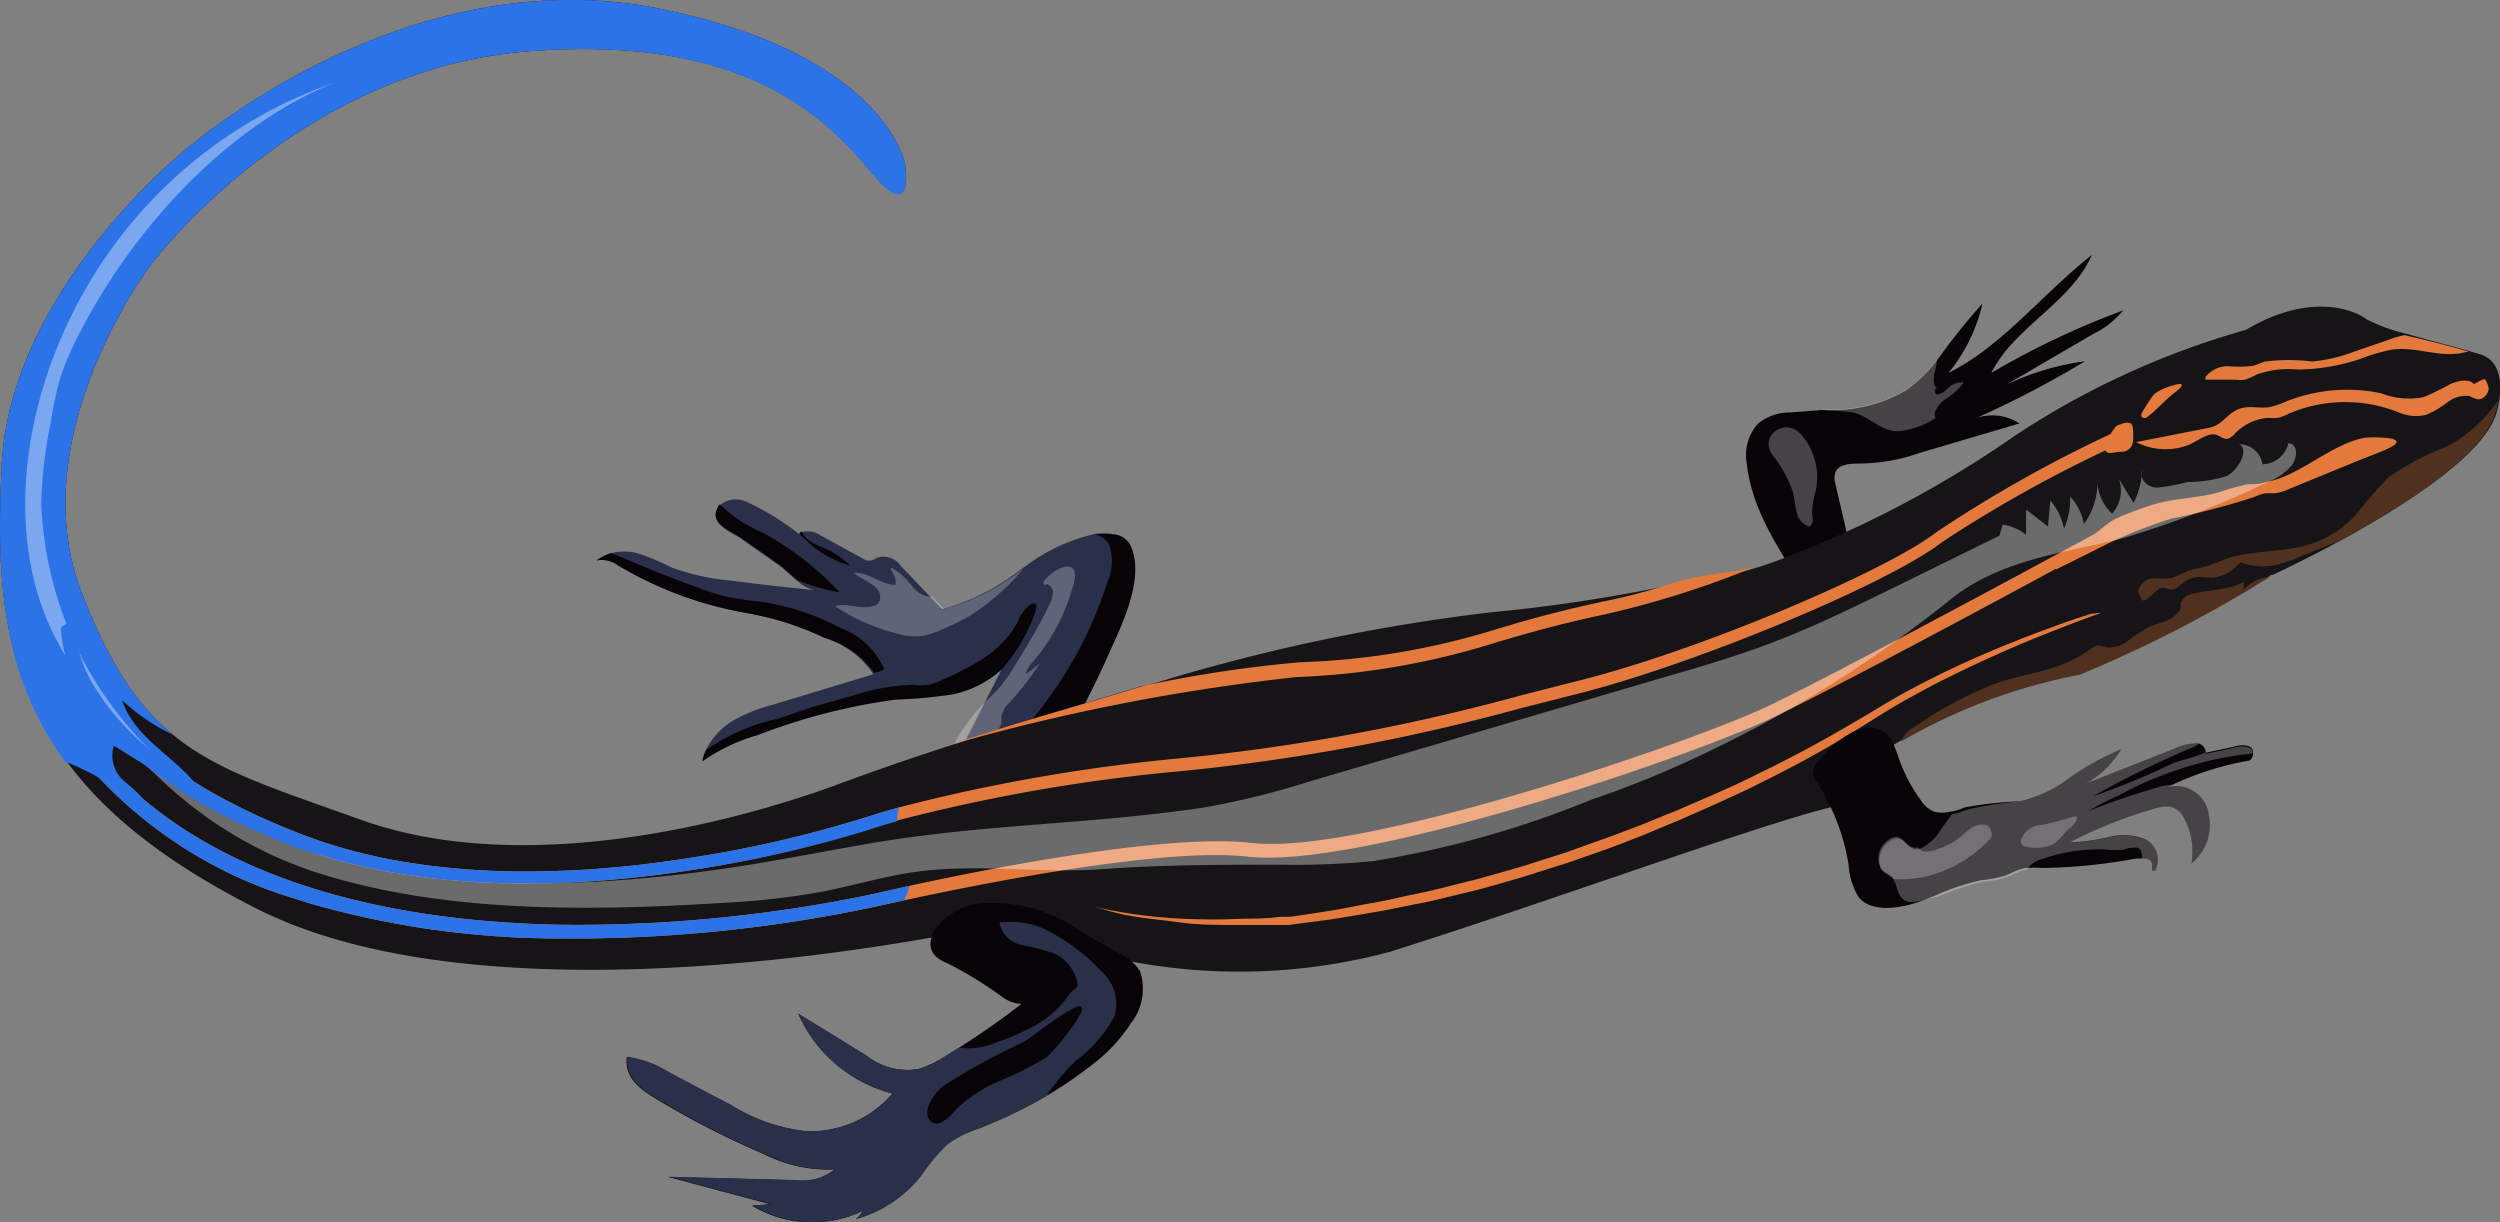 <svg id="Layer_1" data-name="Layer 1" xmlns="http://www.w3.org/2000/svg" viewBox="0 0 106.08 51.87"><rect x="0" y="0" width="106.08" height="51.87" fill="#808080" stroke="none"/><defs><style>.cls-1{fill:#080307;}.cls-2,.cls-8{fill:#fff;}.cls-2{opacity:0.25;}.cls-3{fill:#2a304a;}.cls-4{fill:#161416;}.cls-5{fill:#e3793d;}.cls-6{fill:#50311f;}.cls-7{fill:#2c73e7;}.cls-8{opacity:0.37;}</style></defs><title>skinkssmall</title><path class="cls-1" d="M85.12,16.33a11.06,11.06,0,0,1,3.35-1,42.14,42.14,0,0,1-4.59,2.4,2.1,2.1,0,0,1,1.81.24l-4.21,1.24a7.91,7.91,0,0,1-2.54.46c-.39,0-1,0-1.08.46a.64.64,0,0,0,0,.32l.71,3.06c.23,1,.79,1.84.59,3a2.06,2.06,0,0,1-.3.82,1.65,1.65,0,0,1-1.24.43c-.62-3-3.14-4.94-3.5-8.08a2,2,0,0,1,.47-1.7,2.14,2.14,0,0,1,1.4-.48l1.29-.1.48,0a6.15,6.15,0,0,0,3.09-.82,6,6,0,0,0,1.33-1.27,27.07,27.07,0,0,1,1.94-2.43,7.11,7.11,0,0,1-1.44,2.94c2.26-1.11,4-3.37,6.08-5-.86,2-3.33,3.09-4.26,5a35.08,35.08,0,0,1,5.59-2.65,3.77,3.77,0,0,1-1.27,1Z"/><path class="cls-2" d="M77,21a2.75,2.75,0,0,0-.57-2.56.89.89,0,0,0-.63-.31.82.82,0,0,0-.71.46.76.76,0,0,0,.13.73,5.25,5.25,0,0,1,.84,1.51c.08.29.1.62.18.91a.78.78,0,0,0,.55.61c.2-.22.11-.35.1-.56A3,3,0,0,1,77,21Z"/><path class="cls-3" d="M45.47,30.89A6.34,6.34,0,0,1,44.71,32h0a2.74,2.74,0,0,1-.56.48,3.93,3.93,0,0,1-1,.42l-2,.58a.9.9,0,0,1-.68,0c-.32-.2-.11-.77.11-1.21l0-.08,1.19-2.35.75-1.48h0l0,0a4.38,4.38,0,0,1-2.25,1.1,22.66,22.66,0,0,1-2.29.2,25.66,25.66,0,0,0-5.85,1.51,7.73,7.73,0,0,0-2.33,1.11,1.78,1.78,0,0,1,.17-.49h0a3.08,3.08,0,0,1,1-1.13,6.75,6.75,0,0,1,1.83-.76l4.26-1.29,0,0A3.9,3.9,0,0,0,35,27.07,12.89,12.89,0,0,0,31.62,26a16,16,0,0,1-5.38-2,1.17,1.17,0,0,0-.92-.22,2,2,0,0,1,.62-.31,2.15,2.15,0,0,1,1.09,0,9.17,9.17,0,0,1,1.44.6,10,10,0,0,0,2.57.57q1.76.23,3.54.4a1.59,1.59,0,0,1-.75-.39c-.3-.24-.58-.52-.79-.67l-1.61-1.13c-.31-.22-1.18-.54-1.05-1.09a.76.76,0,0,1,.16-.32,1.05,1.05,0,0,1,1.17-.13,10.68,10.68,0,0,1,2.19,1.35l0,0,.12-.07a.86.86,0,0,1,.78.12l1.83,1a.45.45,0,0,0,.31.08,1.5,1.5,0,0,0,.29-.13.89.89,0,0,1,1,.36l1.26,1.32.49.51a9.65,9.65,0,0,0,3.41-1.74h0l.19-.13a7.66,7.66,0,0,1,2.86-1.32,2.49,2.49,0,0,1,.76,0,.88.88,0,0,1,.82.67c.39,1.16-.22,2.69-.85,4.06C46.68,28.58,46.12,29.75,45.47,30.89Z"/><path class="cls-2" d="M44.38,24.55c-.07.07-.13.18-.09.24s.09,0,.14,0a.35.35,0,0,1,.24.41,1.69,1.69,0,0,1-.2.58,28.12,28.12,0,0,1-1.4,2.45,7.19,7.19,0,0,1-.54.8c-.25.31-.55.57-.83.86a7.3,7.3,0,0,0-1.05,1.39,1.51,1.51,0,0,0-.21.51.33.33,0,0,0,.18.39c.2.06.45-.12.66-.29l.72-.59c.23-.19.49-.43.49-.68,0-.07,0-.13,0-.2a1.12,1.12,0,0,1,.36-.62,15.18,15.18,0,0,0,1.28-1.65l-.59.45c0-.2.19-.41.35-.59a8.27,8.27,0,0,0,1.64-3.15,1.45,1.45,0,0,0,.09-.47C45.57,23.73,44.77,24.13,44.38,24.55Z"/><path class="cls-1" d="M45.47,30.89A6.34,6.34,0,0,1,44.71,32h0l-2,0a5.69,5.69,0,0,1,.93-1.29A17.37,17.37,0,0,0,47,24.67a2.16,2.16,0,0,0,.06-1.57.93.93,0,0,0-.59-.42,2.49,2.49,0,0,1,.76,0,.88.88,0,0,1,.82.67c.39,1.16-.22,2.69-.85,4.06C46.68,28.58,46.12,29.75,45.47,30.89Z"/><path class="cls-1" d="M42.52,28.39l0,0a4.38,4.38,0,0,1-2.25,1.1,22.66,22.66,0,0,1-2.29.2,25.66,25.66,0,0,0-5.85,1.51,7.73,7.73,0,0,0-2.33,1.11,1.78,1.78,0,0,1,.17-.49h0a8.12,8.12,0,0,1,3-1.31L34.47,30l1.7-.48a9,9,0,0,1,2.55-.46,3,3,0,0,0,.69,0,2.85,2.85,0,0,0,.58-.22,11.29,11.29,0,0,0,1.76-.92,4.35,4.35,0,0,0,1.41-1.49,1.94,1.94,0,0,1,.56-.79c.08,0,.18-.08.23,0s0,.17,0,.27A7.31,7.31,0,0,1,42.52,28.39Z"/><path class="cls-1" d="M30.38,21.72a.76.76,0,0,1,.16-.32,6.15,6.15,0,0,0,1.81,1.2,12.59,12.59,0,0,1,3.27,2.53,8.14,8.14,0,0,1-1.77-.51c-.3-.24-.58-.52-.79-.67l-1.61-1.13C31.13,22.59,30.25,22.27,30.38,21.72Z"/><path class="cls-1" d="M36.08,24a4.42,4.42,0,0,1-2.17-1.38l0,0,.12-.07a.67.67,0,0,0,.13.24,2.2,2.2,0,0,0,.82.46A4.1,4.1,0,0,1,36.08,24Z"/><path class="cls-1" d="M37.52,28.39a1.26,1.26,0,0,1-.42.16A3.9,3.9,0,0,0,35,27.07,12.89,12.89,0,0,0,31.62,26a16,16,0,0,1-5.38-2,1.17,1.17,0,0,0-.92-.22,2,2,0,0,1,.62-.31c1.17.48,2.35,1,3.54,1.41a9.4,9.4,0,0,0,1.44.46c.51.11,1,.14,1.56.22a10.69,10.69,0,0,1,3.21,1.1A3.22,3.22,0,0,1,37.52,28.39Z"/><path class="cls-2" d="M43.43,24.13a10,10,0,0,1-2.28,2,10,10,0,0,1-1.09.54,4,4,0,0,1-.85.3,2.39,2.39,0,0,1-.78,0,8.54,8.54,0,0,1-3-1.25c.57-.16,1,.16,1.6,0a.43.43,0,0,0,.21-.1.39.39,0,0,0,.11-.29c0-.31-.26-.48-.49-.62l-.67-.4c.69-.06,1.14.5,1.82.51a1,1,0,0,0-.23-.67c0-.06.1-.06.14,0a2.64,2.64,0,0,1,.8.75,1.12,1.12,0,0,0,.85.43l.49.51A9.65,9.65,0,0,0,43.43,24.13Z"/><path class="cls-2" d="M82.13,17.74a3.58,3.58,0,0,1-1.59.56c-.74,0-1.2-.62-1.88-.79a7.83,7.83,0,0,0-1.08-.09l-.3-.05.48,0a6.15,6.15,0,0,0,3.09-.82,6,6,0,0,0,1.33-1.27c0,.26-.1.51-.12.71s0,.43.14.47c-.1,0-.13.2-.06.25s.19,0,.29-.05.18-.15.27-.23a.84.84,0,0,1,.62-.2,2.87,2.87,0,0,1-.77.71C82.27,17.12,82,17.5,82.13,17.74Z"/><path class="cls-4" d="M99.34,22.92c-1.63.89-2.92,1.48-2.92,1.48l-.06,0a54.78,54.78,0,0,1-8.11,4.18,24,24,0,0,0-7.59,2.84l-.27.16c-.63.37-1,.62-1,.62s1.29,1.69-.87,1.9a6.81,6.81,0,0,0-.78.14C74.6,35,65.93,38.19,59,40.38A24.69,24.69,0,0,1,48,40.8c-.74-.12-1.44-.25-2.07-.39-1.51-.33-2.7-.68-3.37-.9l-.62-.21s-.89.2-2.4.48c-5.67,1-20.05,3-28.48-1.14-4-2-6.59-4.09-8.24-6.35C0,28.52-.15,24.35.07,19.75.42,12.4,7.7,6.5,7.7,6.5S17-1.84,28,.37C37.64,2.33,38.41,7,38.41,7s.38,2.4-1.27.49S32.28,1.39,22.4,2.18s-16,9.06-16,9.06-5.56,7.3-2.9,14c1.18,3,2.33,4.7,3.83,5.93,1.89,1.56,4.32,2.3,8,3.62,6.62,2.37,15.26.33,20.31-1.54,1.62-.6,3.15-1.12,4.6-1.59l.34-.11.47-.15,1.38-.43,1.48-.45L46,29.85l2.49-.75.15,0a80.65,80.65,0,0,1,14.73-3.13,68.52,68.52,0,0,0,7.65-1.17c1.1-.22,2-.4,2.61-.49a6.25,6.25,0,0,0,.93-.23c.34-.1.72-.24,1.15-.4.76-.29,1.65-.66,2.61-1.1a45.69,45.69,0,0,0,7.16-4.08A34.81,34.81,0,0,1,95.29,14c2.79-1.65,4.66-.82,5.13-.45a7.31,7.31,0,0,0,1.68.61c.86.25,1.88.51,2.65.73l.48.14c.92.28.92,1.32.81,2a4.06,4.06,0,0,1-.14.58C105.31,19.38,101.9,21.52,99.34,22.92Z"/><path class="cls-5" d="M105.6,16.52a.53.53,0,0,1-.31.4c-.21.08-.37-.08-.55-.12a1.27,1.27,0,0,0-.9.28,4.14,4.14,0,0,1-.89.52,1.83,1.83,0,0,1-1.19-.11,6.1,6.1,0,0,0-4.64.06,2.23,2.23,0,0,1-.45.18,2.39,2.39,0,0,1-.44,0,2.19,2.19,0,0,0-1.39.66.9.9,0,0,1-.25.21c-.21.09-.36-.09-.55-.15-.34-.1-.76.24-1.15.42a2.74,2.74,0,0,1-2.25-.11l3-.59a1.52,1.52,0,0,0,.33-.09c.32-.14.57-.49.89-.66.49-.27,1-.06,1.47-.15a3.52,3.52,0,0,0,.59-.2,7,7,0,0,1,4.13-.38,3.17,3.17,0,0,0,1.79.16,11.8,11.8,0,0,0,1.13-.55c.38-.17.83-.23,1,0,0,0,.4-.23.46-.21S105.61,16.41,105.6,16.52Z"/><path class="cls-5" d="M104.74,14.92l-.35.07c-1,.16-1.9-.3-2.93-.15a8.84,8.84,0,0,0-1.34.4,8.63,8.63,0,0,1-2.61.44,4.06,4.06,0,0,0-1.75.21,3.55,3.55,0,0,1-.5.22,1.47,1.47,0,0,1-.41,0l-1.17,0s-.07,0-.09,0,0-.08,0-.12a1.19,1.19,0,0,1,.92-.45,6,6,0,0,0,.95,0c.21,0,.43-.14.65-.2a8.22,8.22,0,0,1,2,0,6.66,6.66,0,0,0,1.78-.42l1.32-.45a5.55,5.55,0,0,1,.81-.25h0C103,14.44,104,14.7,104.74,14.92Z"/><path class="cls-5" d="M91.49,17.37a2.9,2.9,0,0,1-.43.36.22.22,0,0,1-.12,0c-.06,0-.08-.07-.08-.13a.53.53,0,0,1,.08-.18q.16-.27.34-.53a1,1,0,0,1,.15-.18.84.84,0,0,1,.16-.11,3,3,0,0,1,.69-.27c.47-.12.32.09,0,.33S91.75,17.14,91.49,17.37Z"/><path class="cls-5" d="M89.81,18.07A.67.67,0,0,1,90,18a.52.52,0,0,1,.36-.05c.12,0,.15.21.15.35a2.5,2.5,0,0,1,0,.39.49.49,0,0,1-.54.48c-.28,0-.69.22-.64-.24A2.25,2.25,0,0,1,89.81,18.07Z"/><path class="cls-5" d="M97.08,20.77a1.91,1.91,0,0,1-.55.16c-.14,0-.26,0-.4,0a2,2,0,0,0-.48.16,29.91,29.91,0,0,1-3.53.92,20.37,20.37,0,0,0-3.28,1.36l-1.59.79c-.09-.09,0-.28.08-.41a1.44,1.44,0,0,1,.4-.29,11.32,11.32,0,0,0,1.4-1,5,5,0,0,1,.5-.37,3.58,3.58,0,0,1,.57-.26,12.09,12.09,0,0,1,1.38-.48c.86-.22,1.71-.22,2.57-.46a12.32,12.32,0,0,1,1.2-.34c.26,0,.51,0,.77-.09,1.43-.23,2.82-1.65,4.25-1.89a4.88,4.88,0,0,1,.69,0c.26,0,1,.07.4.4-.48.24-1,.41-1.48.61Z"/><path class="cls-6" d="M99.34,22.92l-1.77.71c-.2.08-.39.16-.59.22a2.61,2.61,0,0,1-1.92,0,1.72,1.72,0,0,1-1.16.66c-.36,0-.7-.11-1.06.09s-.44.4-.67.41-.24-.08-.38-.07c-.31,0-.58.56-.89.54-.06-.16-.19-.28-.16-.46a.7.7,0,0,1,.61-.48,6.34,6.34,0,0,0,.74,0,7.18,7.18,0,0,0,.78-.33,5.33,5.33,0,0,1,.54-.12,10.56,10.56,0,0,0,1-.36c1.34-.47,2.66-.21,4-.78a4.7,4.7,0,0,0,1.55-1.1,20.94,20.94,0,0,1,1.4-1.61,12.31,12.31,0,0,1,2.55-1.33A6.47,6.47,0,0,0,106,17a4.06,4.06,0,0,1-.14.58C105.31,19.38,101.9,21.52,99.34,22.92Z"/><path class="cls-5" d="M89.17,26s-.68.23-1.87.7c-.59.23-1.32.52-2.14.88s-1.75.79-2.75,1.29c-.5.25-1,.53-1.55.83l-.4.23-.4.24-.82.51c-.55.35-1.13.7-1.73,1.05l-.91.51-.93.49-.47.24-.48.24-.48.24-.49.23-1,.46-1,.44-.5.22-.51.21-1,.42-1,.39-.51.19-.51.18-1,.35-.26.09-.26.08-.51.16-1,.32-1,.29-1,.28-1,.24-1,.24-1,.2-1,.2-.93.16c-.61.1-1.21.21-1.79.28l-.86.11-.42.06-.21,0h-.21c-.54,0-1.06,0-1.55,0-1,0-1.88,0-2.65-.11s-1.44-.16-2-.26l-.38-.07-.33-.08-.28-.07-.23-.07-.42-.12.43.1.24.05.29.05.34.06.39.06c.54.08,1.22.15,2,.19s1.68.05,2.66,0c.49,0,1,0,1.55-.08h.2l.21,0,.42-.06.86-.13c.58-.08,1.18-.2,1.79-.32l.93-.17.95-.21,1-.21,1-.25,1-.25,1-.28,1-.29,1-.32.51-.16.25-.08.25-.09,1-.36.51-.18.51-.19,1-.38,1-.41.5-.2.5-.22,1-.43,1-.45.48-.23.48-.24.48-.23.47-.24.92-.48.9-.49c.59-.33,1.17-.67,1.73-1l.83-.5.41-.24.41-.23q.81-.44,1.57-.81c1-.49,1.94-.89,2.77-1.23s1.55-.6,2.15-.82,1.07-.37,1.39-.47Z"/><path class="cls-5" d="M89.61,22.85c-.11.06-10.85,5.91-14.41,7.61S57.69,36.9,52.95,36.35c-3.57-.41-11.42,1.17-14.57,1.85L37,38.5a61.57,61.57,0,0,1-13.33,1.32,38.25,38.25,0,0,1-10.6-1.51l-.56-.18a18.8,18.8,0,0,1-9.28-6.25l.49-.44c4.79,6.26,13.58,7.69,20.11,7.8a61.08,61.08,0,0,0,13.2-1.3l1.55-.35c3.29-.72,10.94-2.24,14.56-1.82,4.56.53,18.52-4.2,21.93-5.83s14.26-7.53,14.37-7.59Z"/><path class="cls-5" d="M89.79,18.9A56,56,0,0,0,82.41,23c-2.29,1.78-10.57,5.22-15.55,6.46l-2.32.59a86.5,86.5,0,0,1-14.73,2.7,74.23,74.23,0,0,0-11.75,2.07c-.67.18-1,.3-1,.3A51.46,51.46,0,0,1,28.79,37c-4.06.59-9.83.92-15-.66q-.57-.17-1.12-.38c-5.42-2-7.87-4.47-9-6.18a6.25,6.25,0,0,1-1.11-3.19c0-.1,0-.16,0-.17L3,26.36l.16,0a5.59,5.59,0,0,0,1.07,3.11c1.07,1.65,3.46,4,8.75,6s11.56,1.65,15.85,1A51,51,0,0,0,37,34.6s.4-.13,1.14-.34a75.15,75.15,0,0,1,11.78-2.07A86,86,0,0,0,64.56,29.5l2.32-.59c5.32-1.32,13.24-4.73,15.27-6.32a55.54,55.54,0,0,1,7.53-4.23Z"/><path class="cls-5" d="M74.59,24a40,40,0,0,1-6.5,2.07c-2.06.44-3.38.83-4.54,1.17A32.12,32.12,0,0,1,55,28.73,88.45,88.45,0,0,0,40.2,31.64c3-1,5.7-1.73,8.33-2.54a54.59,54.59,0,0,1,6.64-1,31.28,31.28,0,0,0,8.38-1.42c1.18-.35,2.51-.74,4.59-1.18,1-.2,1.95-.47,2.92-.78s2-.4,2.61-.49A6.25,6.25,0,0,0,74.59,24Z"/><path class="cls-7" d="M37.14,7.52C35.49,5.62,32.28,1.39,22.4,2.18s-16,9.06-16,9.06-5.56,7.3-2.9,14c1.18,3,2.33,4.7,3.83,5.93a8.4,8.4,0,0,1-2.15-1.46c.64,1.93,2.86,2.59,3.65,4.42l-4-2.49a1.43,1.43,0,0,0,.56,1.6c.42.37.92.75.92,1.4a10,10,0,0,0-3.39-2.26l-.16-.06C0,28.52-.15,24.35.07,19.75.42,12.4,7.7,6.5,7.7,6.5S17-1.84,28,.37C37.64,2.33,38.41,7,38.41,7S38.79,9.43,37.14,7.52Z"/><path class="cls-6" d="M96.36,24.45a54.78,54.78,0,0,1-8.11,4.18,24,24,0,0,0-7.59,2.84h0a1.26,1.26,0,0,1,.6-.64A16.24,16.24,0,0,1,84.68,29c1.33-.45,2.75-.53,4-1.44a.94.94,0,0,1,.29-.17c.17,0,.3.05.46.08a1.23,1.23,0,0,0,.85-.27,8.74,8.74,0,0,1,.82-.55c.44-.22,1-.27,1.31-.65a.37.37,0,0,0,.12-.3s0-.07,0-.12.16-.27.31-.32c.79-.29,1.6-.14,2.36-.58l0,.33A2,2,0,0,1,96.36,24.45Z"/><path class="cls-1" d="M92.22,33.28l-.29.13a1.4,1.4,0,0,1,1.8,1.23,2.08,2.08,0,0,1-.74,2,3,3,0,0,0-.32-1.93.89.89,0,0,0-.56-.47,1.6,1.6,0,0,0-.73.09,19.25,19.25,0,0,0-3.54,1.41,7.89,7.89,0,0,0,1.63-.22,2.56,2.56,0,0,1,1.54.08,1,1,0,0,1,.45,1.32.08.08,0,0,1-.14,0,.93.93,0,0,1,0-.2c0-.23-.19-.29-.43-.29l-.26,0a23.12,23.12,0,0,1-4,.4,4.45,4.45,0,0,0-.67,0,1.93,1.93,0,0,0-.34.09c-.19.07-.37.17-.56.24a5.19,5.19,0,0,1-1,.19,9.82,9.82,0,0,0-1.94.65c-.28.11-.55.22-.83.31-.93.3-2,.35-2.45-.28a3,3,0,0,1-.4-1.33,9.08,9.08,0,0,0-1.38-3.56.63.63,0,0,1-.14-.32,1.14,1.14,0,0,1,.39-.71c.64-.69,1.51-1.36,2.23-1.22s.86.84,1.09,1.45a6.91,6.91,0,0,0,.87,1.61,1.22,1.22,0,0,0,.57.49,1.29,1.29,0,0,0,.66,0c.22,0,.46-.12.68-.19A17,17,0,0,1,85.7,34a5.43,5.43,0,0,0,2.12-1A11.27,11.27,0,0,1,90,31.8a4,4,0,0,1-1.52,1.46l3.78-1.49a2.27,2.27,0,0,1,.83-.22.65.65,0,0,1,.22,0,.43.43,0,0,1,.28.32.45.45,0,0,1,0,.07l1.22-.26a1,1,0,0,1,.66,0,.29.29,0,0,1,.13.22.4.4,0,0,1-.14.37A12.74,12.74,0,0,0,92.22,33.28Z"/><path class="cls-2" d="M93.73,34.65a2.08,2.08,0,0,1-.74,2,3,3,0,0,0-.32-1.93.89.89,0,0,0-.56-.47,1.6,1.6,0,0,0-.73.09,19.25,19.25,0,0,0-3.54,1.41,7.89,7.89,0,0,0,1.63-.22,2.56,2.56,0,0,1,1.54.08,1,1,0,0,1,.45,1.32.08.08,0,0,1-.14,0,.93.93,0,0,1,0-.2c0-.23-.19-.29-.43-.29,0-.22,0-.41-.21-.47a1.28,1.28,0,0,0-.57.08,2.4,2.4,0,0,1-.67,0,7.27,7.27,0,0,0-2.76.39,1.28,1.28,0,0,0-.64.39l0,.07a1.93,1.93,0,0,0-.34.09c-.19.07-.37.17-.56.24a5.19,5.19,0,0,1-1,.19,9.82,9.82,0,0,0-1.94.65h-.08c-.46.08-1,.34-1.32.12s-.26-.57-.44-.82l0-.05c-.14-.17-.38-.23-.52-.41a.94.94,0,0,1,.29-1.17.69.69,0,0,1,.28-.15c.37-.08.49.38.83.44a.47.47,0,0,0,.2,0,2.06,2.06,0,0,0,.92-.84l.48-.66c.22,0,.46-.12.68-.19A17,17,0,0,1,85.7,34a5.43,5.43,0,0,0,2.12-1A11.27,11.27,0,0,1,90,31.8a4,4,0,0,1-1.52,1.46l3.78-1.49a2.27,2.27,0,0,1,.83-.22.65.65,0,0,1,.22,0,1.59,1.59,0,0,1-.45.24,40.49,40.49,0,0,0-4.06,2,31.7,31.7,0,0,0,3.46-1.43c.37-.12.75-.2,1.12-.35l.2-.09a.45.45,0,0,1,0,.07l1.22-.26a1,1,0,0,1,.66,0,.29.29,0,0,1,.13.22,1.68,1.68,0,0,1-.46.07,15.51,15.51,0,0,0-5.27,1.75,10.75,10.75,0,0,0-1.27.66,29.46,29.46,0,0,1,2.9-1,3.54,3.54,0,0,1,.67-.14l-.29.13A1.4,1.4,0,0,1,93.73,34.65Z"/><path class="cls-2" d="M86.67,35a1.69,1.69,0,0,0-.34.06.94.94,0,0,0-.55.53.28.28,0,0,0,0,.23.22.22,0,0,0,.14.09A1.74,1.74,0,0,0,87,35.87a.93.93,0,0,0,.22-.11,3.63,3.63,0,0,0,.43-.47c.14-.14.38-.27.45-.47s0-.19-.2-.15A10.69,10.69,0,0,1,86.67,35Z"/><path class="cls-2" d="M84.34,35.7a5.42,5.42,0,0,1-2.8,1.53,5.54,5.54,0,0,1-.66.07,3.53,3.53,0,0,1-.56,0l0-.05c-.14-.17-.38-.23-.52-.41a.94.94,0,0,1,.29-1.17.69.69,0,0,1,.28-.15c.37-.08.49.38.83.44a.47.47,0,0,0,.2,0,.38.38,0,0,0,.35.18,1.66,1.66,0,0,0,.54-.14,3.13,3.13,0,0,0,.64-.3c.23-.15.43-.35.65-.51a.81.81,0,0,1,.69-.19.43.43,0,0,1,.23.31.33.33,0,0,1,0,.2A.59.59,0,0,1,84.34,35.7Z"/><path class="cls-8" d="M82.62,25.55c2.25-1.87,5-2.06,7.55-2.74a40.76,40.76,0,0,0,6-2.33,2.56,2.56,0,0,0,1.08-.74c.27-.37.23-.93-.15-.93A1.15,1.15,0,0,1,96,19.7a1,1,0,0,0-1-.85c.46.18,0,1.09-.52,1.35a5.38,5.38,0,0,1-1.65.25,8,8,0,0,1-1.28.24c-.41,0-.78-.31-.65-.75a3.45,3.45,0,0,1-.37,1.4l-.61-1a1.5,1.5,0,0,1-.3,1.46A2,2,0,0,1,89,20.52a3,3,0,0,1-.58,1.72,2.25,2.25,0,0,0-.58-1.17,3.08,3.08,0,0,1-.26,1.36A2.56,2.56,0,0,0,87,21.24l-.1,1.1-.93-.72,0,1.07a2.08,2.08,0,0,0-1-.43l-.13.47-4.07,2c-1.83.9-3.67,1.81-5.53,2.52-1.46.56-2.94,1-4.4,1.42l-15.31,4.5a34.34,34.34,0,0,1-4.42,1.09c-4.82.73-9.44.7-14.27,1.54-1.49.26-3,.55-4.47.8-7.07,1.19-14.17,1.4-20-.9S2.05,28.29,1.75,21.36a19.28,19.28,0,0,1,.41-3.46A13.3,13.3,0,0,1,2.57,16a12.07,12.07,0,0,1,.78-1.82C5.69,9.63,9.66,5.33,14.21,3.5a19.57,19.57,0,0,0-10.6,8.8C.77,17.27.27,23,2.32,27,4.79,31.73,8.5,35.5,13.68,37.1s11.11,1.58,17,1.21a32.31,32.31,0,0,0,4.13-.46c1.26-.24,2.54-.62,3.8-.82,2.8-.43,5.39.05,8.15-.15,2.57-.19,5.1-.19,7.62-.19a34,34,0,0,0,3.87-.15,42,42,0,0,0,9.28-2.61,43.19,43.19,0,0,0,4.88-2A52,52,0,0,0,82.62,25.55Z"/><path class="cls-7" d="M12.69,36c-5.42-2-7.87-4.47-9-6.18a6.25,6.25,0,0,1-1.11-3.19A3.13,3.13,0,0,1,3,26.36l.16,0a5.59,5.59,0,0,0,1.07,3.11c1.07,1.65,3.46,4,8.75,6s11.56,1.65,15.85,1A51,51,0,0,0,37,34.6s.4-.13,1.14-.34a3.56,3.56,0,0,0-.08.59c-.67.18-1,.3-1,.3A51.46,51.46,0,0,1,28.79,37c-4.06.59-9.83.92-15-.66Q13.25,36.2,12.69,36Z"/><path class="cls-7" d="M38.37,38.2,37,38.5a61.57,61.57,0,0,1-13.33,1.32,38.25,38.25,0,0,1-10.6-1.51l-.56-.18a18.8,18.8,0,0,1-9.28-6.25l.49-.44c4.79,6.26,13.58,7.69,20.11,7.8a61.08,61.08,0,0,0,13.2-1.3l1.55-.35A2.31,2.31,0,0,1,38.37,38.2Z"/><path class="cls-1" d="M48,43.4a7,7,0,0,1-1.75,1.85,16.4,16.4,0,0,1-1.88,1.27,20.41,20.41,0,0,1-2.91,1.39,4.54,4.54,0,0,0-1.29.66,8.33,8.33,0,0,0-1.1,1.32,5.32,5.32,0,0,1-2.77,1.84.85.85,0,0,0,.3-.35,4.92,4.92,0,0,1-4.69-.22l.78-.06-4.34-1.16,5.42.14a2.14,2.14,0,0,0,1.64-.46,6,6,0,0,1-3-.65,36.55,36.55,0,0,1-4.68-2.41c-.6-.37-1.25-.87-1.13-1.71a4.46,4.46,0,0,1,1.72.63L31,46.88A7.67,7.67,0,0,0,34.21,48a4.59,4.59,0,0,0,3.66-1.6,6,6,0,0,1-4-3.39l2.89,1.78a2.81,2.81,0,0,0,2.22.57,4.46,4.46,0,0,0,1.13-.54l.59-.37q1.35-.85,2.64-1.85a1.48,1.48,0,0,1-.8-.29,16.66,16.66,0,0,0-2.37-1.45c-.55-.22-1-.67-.41-1.53a2.76,2.76,0,0,1,1.82-1,6.49,6.49,0,0,1,4.27,1.19l1.61.91a2.16,2.16,0,0,1,.91.77A2.35,2.35,0,0,1,48,43.4Z"/><path class="cls-3" d="M45.66,45a9.33,9.33,0,0,0-1.26,1.51,20.41,20.41,0,0,1-2.91,1.39,4.54,4.54,0,0,0-1.29.66,8.33,8.33,0,0,0-1.1,1.32,5.32,5.32,0,0,1-2.77,1.84.85.85,0,0,0,.3-.35,4.92,4.92,0,0,1-4.69-.22l.78-.06-4.34-1.16,5.42.14a2.14,2.14,0,0,0,1.64-.46,6,6,0,0,1-3-.65,36.55,36.55,0,0,1-4.68-2.41c-.6-.37-1.25-.87-1.13-1.71a4.46,4.46,0,0,1,1.72.63L31,46.88A7.67,7.67,0,0,0,34.21,48a4.59,4.59,0,0,0,3.66-1.6,6,6,0,0,1-4-3.39l2.89,1.78a2.81,2.81,0,0,0,2.22.57,4.46,4.46,0,0,0,1.13-.54l.59-.37a2.8,2.8,0,0,0,1.57-.22,9.38,9.38,0,0,0,1.69-.74,4.3,4.3,0,0,0,1.42-1.31c.14-.22.38-.23.34-.44a1.76,1.76,0,0,0-1-1.29,12.15,12.15,0,0,0-1.39-.36,1.16,1.16,0,0,1-.92-.94,3.45,3.45,0,0,1,2.3.48,8.08,8.08,0,0,1,2,1.56,1.85,1.85,0,0,1,.59,1.9A5.6,5.6,0,0,1,45.66,45Z"/><path class="cls-1" d="M44.38,44.88a13.43,13.43,0,0,1-2,1,6.12,6.12,0,0,0-1.87,1.25,1.74,1.74,0,0,1-.64.53c-.37.11-.61-.27-.5-.65a2,2,0,0,1,.76-1,30.76,30.76,0,0,1,3.33-1.81c.32-.19,2.21-1.71,2.43-1.48S44.67,44.68,44.38,44.88Z"/></svg>
